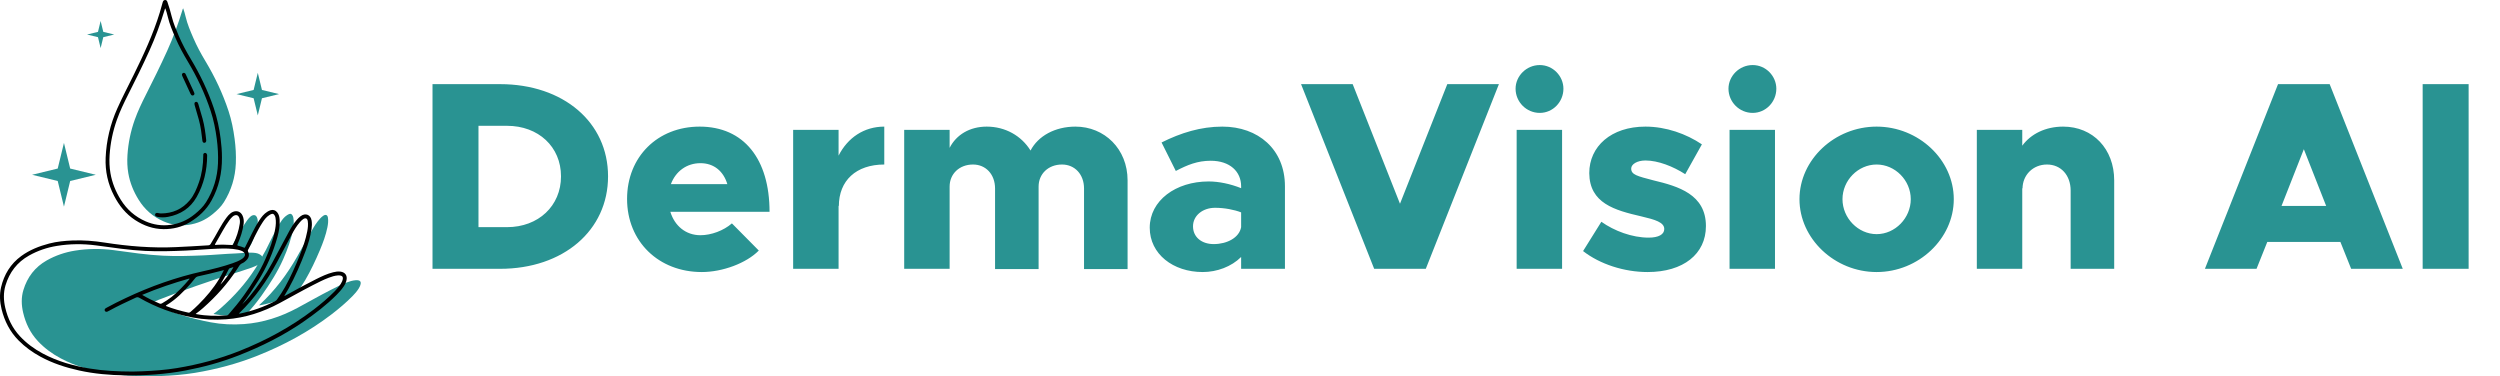 <svg width="186" height="28" viewBox="0 0 186 28" fill="none" xmlns="http://www.w3.org/2000/svg">
<path d="M19.291 22.718C19.305 22.718 19.32 22.721 19.333 22.718C20.262 22.539 21.147 22.244 21.986 21.826C22.034 21.802 22.072 21.771 22.104 21.73C22.323 21.443 22.53 21.148 22.71 20.838C23.128 20.118 23.48 19.369 23.802 18.606C24.034 18.053 24.242 17.494 24.36 16.908C24.407 16.67 24.436 16.431 24.398 16.191C24.366 15.986 24.228 15.935 24.05 16.052C23.959 16.112 23.883 16.187 23.81 16.266C23.567 16.532 23.379 16.832 23.205 17.14C22.834 17.796 22.471 18.455 22.098 19.109C21.352 20.418 20.457 21.623 19.326 22.661C19.309 22.677 19.289 22.69 19.291 22.718Z" fill="#299392"/>
<path d="M19.082 19.846C19.053 19.896 19.02 19.943 18.989 19.991C18.281 21.088 17.415 22.048 16.44 22.912C16.269 23.063 16.089 23.205 15.891 23.349C15.914 23.364 15.917 23.368 15.921 23.368C16.684 23.514 17.451 23.524 18.222 23.461C18.271 23.457 18.298 23.431 18.327 23.398C18.731 22.937 19.125 22.468 19.478 21.967C20.083 21.11 20.653 20.233 21.077 19.269C21.395 18.545 21.67 17.807 21.806 17.024C21.853 16.75 21.875 16.473 21.824 16.196C21.81 16.12 21.783 16.049 21.735 15.987C21.672 15.908 21.617 15.892 21.521 15.923C21.461 15.942 21.408 15.975 21.355 16.009C21.14 16.146 20.993 16.347 20.857 16.556C20.436 17.204 20.136 17.915 19.781 18.598C19.761 18.636 19.147 19.732 19.082 19.846Z" fill="#299392"/>
<path d="M12.164 16.468C12.751 16.724 13.364 16.815 14.001 16.731C14.682 16.64 15.286 16.372 15.816 15.936C16.135 15.674 16.439 15.396 16.659 15.042C17.21 14.159 17.504 13.195 17.546 12.155C17.571 11.546 17.536 10.941 17.456 10.337C17.364 9.634 17.228 8.941 17.005 8.266C16.576 6.966 15.997 5.736 15.292 4.563C14.957 4.005 14.646 3.435 14.388 2.836C14.164 2.318 13.942 1.8 13.811 1.248C13.761 1.039 13.705 0.831 13.628 0.618C13.584 0.671 13.581 0.721 13.568 0.766C13.252 1.796 12.882 2.804 12.437 3.786C11.935 4.892 11.396 5.98 10.848 7.064C10.543 7.666 10.252 8.275 10.025 8.91C9.722 9.761 9.54 10.641 9.483 11.543C9.454 11.993 9.47 12.443 9.546 12.888C9.668 13.6 9.937 14.255 10.318 14.867C10.768 15.592 11.382 16.127 12.164 16.468Z" fill="#299392"/>
<path d="M17.393 18.406C17.8 18.378 17.947 18.592 18.353 18.62C18.412 18.624 18.667 18.209 18.69 18.16C18.915 17.672 19.092 17.168 19.168 16.633C19.191 16.475 19.181 16.317 19.115 16.168C19.048 16.015 18.931 15.968 18.775 16.026C18.721 16.046 18.675 16.081 18.631 16.118C18.544 16.194 18.47 16.282 18.402 16.374C18.222 16.617 18.064 16.873 17.915 17.135C17.726 17.468 17.537 17.8 17.348 18.133C17.334 18.156 17.308 18.177 17.324 18.213C17.336 18.216 17.381 18.407 17.393 18.406Z" fill="#299392"/>
<path d="M26.666 20.858C26.6 20.844 26.533 20.843 26.466 20.848C26.23 20.865 26.006 20.935 25.787 21.019C25.384 21.173 25.001 21.369 24.618 21.565C23.779 21.994 22.961 22.462 22.131 22.908C20.887 23.576 19.571 24.008 18.154 24.111C17.318 24.172 16.491 24.134 15.668 23.978C14.261 23.71 12.59 23.241 11.349 22.526C11.252 22.47 14.229 21.375 16.211 20.722C16.933 20.485 17.917 20.192 18.635 19.94C18.856 19.862 19.076 19.779 19.276 19.655C19.354 19.608 19.429 19.556 19.485 19.483C19.595 19.341 19.566 19.115 19.432 19C19.384 18.959 19.235 18.855 19.034 18.825C18.538 18.751 18.038 18.838 17.541 18.856C16.733 18.885 15.928 18.966 15.12 19C14.125 19.041 13.131 19.075 12.135 19.023C11.528 18.991 10.924 18.937 10.321 18.86C9.699 18.78 9.079 18.692 8.458 18.611C7.489 18.485 6.519 18.494 5.555 18.651C4.829 18.77 4.138 19.006 3.492 19.367C2.603 19.865 2.032 20.615 1.74 21.581C1.572 22.135 1.591 22.699 1.721 23.256C1.907 24.051 2.248 24.768 2.813 25.373C3.305 25.901 3.876 26.319 4.509 26.657C5.606 27.243 6.785 27.575 8.004 27.776C9.021 27.943 10.048 27.996 11.189 28C11.361 27.995 11.643 27.99 11.925 27.979C12.786 27.945 13.645 27.88 14.495 27.741C16.095 27.478 17.651 27.063 19.16 26.462C21.132 25.677 22.98 24.68 24.667 23.388C25.215 22.968 25.74 22.525 26.225 22.033C26.396 21.859 26.556 21.674 26.688 21.467C26.76 21.353 26.816 21.231 26.836 21.097C26.855 20.966 26.796 20.887 26.666 20.858Z" fill="#299392"/>
<path d="M16.513 11.724C16.523 12.854 16.29 13.922 15.736 14.919C15.352 15.611 14.799 16.121 14.136 16.526C13.532 16.895 12.867 17.053 12.165 17.047C11.397 17.04 10.702 16.792 10.062 16.377C9.364 15.925 8.867 15.3 8.488 14.569C8.025 13.678 7.817 12.731 7.86 11.731C7.915 10.456 8.205 9.236 8.728 8.069C9.107 7.222 9.538 6.4 9.948 5.568C10.69 4.062 11.395 2.54 11.889 0.929C11.957 0.705 12.017 0.479 12.081 0.253C12.092 0.217 12.1 0.179 12.113 0.143C12.147 0.046 12.203 0.001 12.288 1.13066e-05C12.372 -0.001 12.42 0.041 12.456 0.146C12.583 0.507 12.688 0.875 12.78 1.246C12.903 1.74 13.103 2.205 13.302 2.672C13.554 3.262 13.856 3.827 14.187 4.376C14.888 5.539 15.47 6.758 15.907 8.045C16.159 8.786 16.318 9.547 16.416 10.322C16.475 10.788 16.515 11.254 16.513 11.724ZM12.3 0.619C12.255 0.671 12.253 0.721 12.239 0.766C11.924 1.796 11.553 2.804 11.108 3.786C10.607 4.892 10.068 5.981 9.519 7.064C9.215 7.666 8.923 8.275 8.697 8.911C8.394 9.761 8.212 10.641 8.154 11.544C8.126 11.993 8.142 12.443 8.218 12.888C8.34 13.6 8.609 14.255 8.989 14.867C9.44 15.591 10.053 16.127 10.835 16.468C11.423 16.724 12.036 16.815 12.673 16.731C13.353 16.64 13.958 16.372 14.488 15.936C14.807 15.674 15.11 15.396 15.331 15.042C15.882 14.159 16.176 13.195 16.218 12.155C16.242 11.546 16.207 10.941 16.128 10.337C16.036 9.634 15.9 8.941 15.677 8.266C15.248 6.966 14.669 5.736 13.964 4.563C13.629 4.005 13.318 3.435 13.06 2.836C12.836 2.318 12.614 1.8 12.483 1.248C12.433 1.039 12.377 0.832 12.3 0.619Z" fill="black"/>
<path d="M12.116 16.173C11.974 16.171 11.85 16.169 11.728 16.138C11.701 16.131 11.672 16.124 11.646 16.114C11.564 16.08 11.524 16.019 11.539 15.95C11.555 15.874 11.62 15.832 11.715 15.843C11.801 15.852 11.883 15.881 11.97 15.881C12.833 15.88 13.553 15.566 14.113 14.904C14.445 14.51 14.636 14.04 14.804 13.559C15.026 12.921 15.115 12.26 15.123 11.586C15.123 11.558 15.12 11.529 15.123 11.501C15.129 11.436 15.168 11.395 15.229 11.38C15.291 11.365 15.34 11.393 15.377 11.444C15.406 11.485 15.412 11.531 15.412 11.58C15.404 12.671 15.169 13.707 14.63 14.659C14.159 15.489 13.428 15.96 12.498 16.135C12.432 16.148 12.366 16.158 12.299 16.164C12.233 16.171 12.166 16.171 12.116 16.173Z" fill="black"/>
<path d="M15.344 10.448C15.345 10.55 15.295 10.617 15.215 10.625C15.132 10.633 15.074 10.582 15.059 10.476C15.025 10.22 14.996 9.964 14.961 9.709C14.884 9.158 14.72 8.629 14.561 8.098C14.533 8.007 14.508 7.915 14.483 7.823C14.446 7.686 14.471 7.609 14.559 7.583C14.65 7.556 14.717 7.606 14.755 7.74C14.859 8.102 14.971 8.462 15.07 8.826C15.213 9.349 15.285 9.883 15.342 10.42C15.343 10.429 15.343 10.439 15.344 10.448Z" fill="black"/>
<path d="M13.794 5.481C13.809 5.512 13.832 5.554 13.851 5.598C14.044 6.013 14.236 6.429 14.428 6.845C14.442 6.875 14.457 6.906 14.463 6.938C14.477 7.009 14.447 7.066 14.388 7.092C14.322 7.121 14.265 7.104 14.22 7.052C14.196 7.024 14.178 6.988 14.162 6.954C13.963 6.525 13.765 6.097 13.568 5.667C13.556 5.642 13.546 5.614 13.541 5.586C13.527 5.517 13.556 5.464 13.617 5.432C13.671 5.403 13.741 5.421 13.794 5.481Z" fill="black"/>
<path d="M18.018 22.646C18.217 22.465 18.392 22.264 18.563 22.058C19.201 21.29 19.757 20.466 20.234 19.59C20.663 18.805 21.079 18.013 21.503 17.225C21.668 16.917 21.854 16.622 22.083 16.355C22.168 16.257 22.258 16.166 22.362 16.087C22.728 15.812 23.121 15.971 23.186 16.424C23.215 16.633 23.209 16.845 23.177 17.054C23.091 17.609 22.933 18.145 22.736 18.67C22.375 19.629 21.966 20.566 21.474 21.466C21.39 21.621 21.294 21.771 21.205 21.923C21.189 21.95 21.158 21.971 21.172 22.024C21.237 21.988 21.299 21.956 21.36 21.922C22.075 21.524 22.792 21.132 23.524 20.767C23.931 20.565 24.34 20.368 24.785 20.258C24.962 20.215 25.141 20.184 25.325 20.208C25.679 20.253 25.852 20.497 25.78 20.846C25.743 21.023 25.662 21.179 25.562 21.326C25.41 21.549 25.232 21.748 25.042 21.938C24.285 22.697 23.438 23.343 22.558 23.949C21.057 24.983 19.437 25.785 17.743 26.448C16.461 26.95 15.141 27.312 13.79 27.567C12.317 27.846 10.83 27.946 9.334 27.927C8.175 27.912 7.022 27.815 5.886 27.564C4.883 27.343 3.913 27.028 3.006 26.534C2.41 26.21 1.867 25.818 1.387 25.334C0.737 24.679 0.337 23.892 0.119 23.007C-0.013 22.467 -0.048 21.914 0.08 21.371C0.304 20.423 0.783 19.632 1.582 19.049C2.211 18.591 2.919 18.313 3.664 18.118C4.232 17.97 4.813 17.917 5.397 17.892C6.198 17.859 6.993 17.925 7.785 18.048C9.548 18.323 11.318 18.469 13.104 18.385C13.902 18.347 14.7 18.306 15.497 18.252C15.583 18.246 15.632 18.216 15.677 18.142C15.896 17.788 16.096 17.423 16.3 17.06C16.471 16.755 16.652 16.457 16.862 16.177C16.946 16.066 17.037 15.962 17.146 15.875C17.206 15.826 17.27 15.786 17.343 15.758C17.642 15.645 17.913 15.752 18.046 16.043C18.139 16.245 18.154 16.459 18.124 16.675C18.055 17.172 17.901 17.643 17.702 18.102C17.632 18.265 17.631 18.265 17.802 18.307C17.91 18.333 18.014 18.367 18.116 18.409C18.205 18.447 18.209 18.447 18.254 18.357C18.408 18.049 18.558 17.739 18.712 17.431C18.889 17.075 19.073 16.724 19.292 16.392C19.454 16.147 19.631 15.916 19.885 15.757C19.959 15.711 20.034 15.671 20.117 15.645C20.316 15.582 20.486 15.632 20.619 15.792C20.751 15.951 20.792 16.141 20.805 16.339C20.831 16.77 20.761 17.189 20.649 17.602C20.331 18.767 19.851 19.863 19.211 20.889C18.835 21.49 18.44 22.076 18.018 22.646ZM9.861 27.644C10.032 27.639 10.314 27.634 10.596 27.623C11.457 27.588 12.316 27.524 13.167 27.385C14.766 27.122 16.322 26.707 17.832 26.106C19.803 25.321 21.651 24.323 23.338 23.032C23.886 22.612 24.412 22.169 24.896 21.677C25.068 21.503 25.227 21.318 25.359 21.111C25.432 20.997 25.488 20.875 25.507 20.741C25.526 20.61 25.468 20.53 25.337 20.502C25.272 20.488 25.205 20.486 25.137 20.491C24.901 20.509 24.678 20.579 24.459 20.663C24.056 20.816 23.673 21.013 23.29 21.209C22.451 21.638 21.633 22.106 20.803 22.551C19.558 23.22 18.243 23.652 16.825 23.755C15.989 23.816 15.162 23.778 14.339 23.622C12.932 23.354 11.604 22.87 10.362 22.155C10.265 22.099 10.194 22.103 10.099 22.146C9.431 22.455 8.763 22.764 8.117 23.12C8.071 23.145 8.025 23.172 7.976 23.19C7.902 23.216 7.836 23.189 7.802 23.129C7.769 23.069 7.782 22.997 7.842 22.949C7.876 22.923 7.915 22.904 7.953 22.883C8.408 22.63 8.877 22.401 9.348 22.178C11.195 21.303 13.111 20.625 15.108 20.181C15.85 20.017 16.588 19.836 17.307 19.584C17.528 19.506 17.747 19.423 17.948 19.299C18.026 19.251 18.1 19.199 18.157 19.126C18.267 18.985 18.254 18.866 18.12 18.751C18.072 18.71 18.018 18.68 17.96 18.657C17.875 18.622 17.788 18.597 17.699 18.579C17.207 18.477 16.709 18.482 16.212 18.5C15.404 18.529 14.599 18.61 13.791 18.643C12.796 18.685 11.802 18.719 10.807 18.667C10.2 18.635 9.595 18.581 8.992 18.503C8.371 18.424 7.751 18.335 7.13 18.255C6.16 18.129 5.191 18.138 4.227 18.296C3.5 18.414 2.809 18.649 2.164 19.011C1.274 19.509 0.703 20.259 0.411 21.225C0.244 21.779 0.262 22.343 0.392 22.9C0.578 23.695 0.919 24.412 1.484 25.017C1.977 25.545 2.547 25.963 3.181 26.301C4.277 26.887 5.456 27.219 6.675 27.419C7.693 27.587 8.72 27.64 9.861 27.644ZM14.562 23.35C14.585 23.364 14.589 23.368 14.593 23.368C15.355 23.514 16.123 23.524 16.894 23.461C16.943 23.457 16.969 23.431 16.999 23.398C17.402 22.937 17.796 22.468 18.15 21.967C18.755 21.111 19.325 20.233 19.748 19.269C20.067 18.545 20.341 17.807 20.477 17.024C20.525 16.75 20.546 16.474 20.496 16.196C20.482 16.12 20.455 16.049 20.406 15.987C20.344 15.908 20.289 15.892 20.192 15.923C20.132 15.942 20.079 15.975 20.027 16.009C19.812 16.146 19.665 16.347 19.529 16.556C19.107 17.204 18.808 17.916 18.452 18.598C18.433 18.636 18.434 18.665 18.452 18.704C18.568 18.956 18.528 19.167 18.327 19.369C18.239 19.458 18.139 19.537 18.025 19.585C17.897 19.639 17.819 19.733 17.753 19.846C17.725 19.896 17.692 19.943 17.661 19.991C16.952 21.088 16.087 22.048 15.112 22.912C14.94 23.063 14.76 23.205 14.562 23.35ZM17.791 23.335C17.805 23.335 17.819 23.337 17.833 23.334C18.762 23.146 19.647 22.834 20.486 22.394C20.534 22.369 20.572 22.336 20.603 22.292C20.823 21.99 21.029 21.68 21.21 21.352C21.628 20.593 21.98 19.803 22.301 18.999C22.534 18.417 22.742 17.827 22.86 17.209C22.907 16.958 22.936 16.706 22.898 16.453C22.865 16.237 22.728 16.183 22.55 16.307C22.459 16.37 22.383 16.449 22.31 16.533C22.067 16.812 21.879 17.129 21.704 17.454C21.334 18.145 20.97 18.84 20.598 19.529C19.852 20.909 18.957 22.18 17.826 23.274C17.809 23.29 17.789 23.304 17.791 23.335ZM16.66 20.094C16.558 20.121 16.489 20.139 16.421 20.157C15.868 20.31 15.307 20.429 14.749 20.557C14.645 20.58 14.569 20.627 14.505 20.713C14.414 20.836 14.315 20.953 14.215 21.068C13.672 21.689 13.098 22.276 12.384 22.706C12.364 22.719 12.343 22.73 12.343 22.759C12.351 22.764 12.359 22.77 12.367 22.774C12.898 22.983 13.446 23.132 14.001 23.257C14.068 23.272 14.118 23.255 14.169 23.21C14.377 23.033 14.576 22.848 14.77 22.655C15.345 22.084 15.866 21.469 16.29 20.775C16.419 20.564 16.536 20.345 16.66 20.094ZM10.575 21.94C11.009 22.195 11.434 22.4 11.87 22.584C11.934 22.611 11.985 22.608 12.045 22.573C12.293 22.429 12.536 22.276 12.761 22.097C13.246 21.712 13.671 21.265 14.07 20.794C14.084 20.778 14.108 20.763 14.082 20.722C12.901 21.06 11.735 21.449 10.575 21.94ZM15.996 18.213C16.007 18.216 16.021 18.222 16.034 18.221C16.44 18.193 16.846 18.2 17.252 18.228C17.311 18.232 17.339 18.209 17.361 18.16C17.587 17.672 17.764 17.168 17.84 16.633C17.862 16.475 17.853 16.317 17.787 16.168C17.719 16.016 17.602 15.968 17.447 16.026C17.392 16.046 17.346 16.081 17.303 16.118C17.216 16.194 17.142 16.282 17.073 16.374C16.894 16.617 16.736 16.873 16.587 17.136C16.398 17.468 16.208 17.8 16.019 18.133C16.006 18.156 15.98 18.177 15.996 18.213ZM16.397 21.169C16.639 20.961 17.295 20.078 17.368 19.871C17.272 19.902 17.182 19.931 17.093 19.959C17.052 19.971 17.032 20.003 17.015 20.038C16.823 20.421 16.621 20.799 16.397 21.169Z" fill="black"/>
<path d="M7.487 1.558L7.684 2.371L8.497 2.568L7.684 2.766L7.487 3.579L7.29 2.766L6.477 2.568L7.29 2.371L7.487 1.558Z" fill="#299392"/>
<path d="M19.18 5.418L19.489 6.692L20.762 7.001L19.489 7.31L19.18 8.584L18.87 7.31L17.597 7.001L18.87 6.692L19.18 5.418Z" fill="#299392"/>
<path d="M4.758 10.632L5.221 12.54L7.128 13.003L5.221 13.466L4.758 15.374L4.294 13.466L2.387 13.003L4.294 12.54L4.758 10.632Z" fill="#299392"/>
<path d="M32.179 20V6.26H37.199C41.919 6.26 45.239 9.1 45.239 13.12C45.239 17.14 41.919 20 37.199 20H32.179ZM35.599 16.9H37.719C40.059 16.9 41.739 15.32 41.739 13.12C41.739 10.92 40.059 9.36 37.719 9.36H35.599V16.9ZM52.114 17.5C52.914 17.5 53.834 17.16 54.454 16.62L56.454 18.64C55.534 19.58 53.754 20.24 52.214 20.24C49.014 20.24 46.654 17.98 46.654 14.8C46.654 11.66 48.934 9.42 52.054 9.42C55.334 9.42 57.254 11.82 57.254 15.76H49.874C50.194 16.8 51.014 17.5 52.114 17.5ZM52.114 12.14C51.094 12.14 50.274 12.74 49.914 13.7H54.114C53.834 12.76 53.134 12.14 52.114 12.14ZM62.39 11.58C63.07 10.24 64.29 9.42 65.79 9.42V12.24C63.69 12.24 62.41 13.44 62.41 15.34L62.39 15.3V20H59.01V9.66H62.39V11.58ZM80.012 9.42C82.172 9.42 83.892 11.08 83.892 13.42V20.02H80.652V14.02C80.652 12.98 79.972 12.24 79.012 12.24C77.992 12.24 77.272 12.94 77.272 13.88V20.02H74.032V14.02C74.032 12.98 73.352 12.24 72.392 12.24C71.372 12.24 70.652 12.94 70.652 13.88V20H67.272V9.66H70.652V11C71.152 10.02 72.152 9.42 73.412 9.42C74.792 9.42 75.992 10.1 76.672 11.2C77.232 10.12 78.492 9.42 80.012 9.42ZM90.94 9.42C93.6 9.42 95.6 11.1 95.6 13.86V20H92.34V19.12C91.62 19.84 90.54 20.24 89.48 20.24C87.28 20.24 85.54 18.9 85.54 16.94C85.54 14.92 87.48 13.5 89.92 13.5C90.68 13.5 91.54 13.68 92.34 14V13.86C92.34 12.76 91.5 11.96 90.08 11.96C89.1 11.96 88.36 12.26 87.48 12.72L86.42 10.6C87.86 9.88 89.34 9.42 90.94 9.42ZM90.3 18.16C91.3 18.16 92.2 17.68 92.34 16.9V15.8C91.82 15.6 91.1 15.46 90.4 15.46C89.48 15.46 88.76 16.04 88.76 16.84C88.76 17.64 89.4 18.16 90.3 18.16ZM107.679 6.26H111.519L106.079 20H102.239L96.799 6.26H100.639L104.159 15.16L107.679 6.26ZM114.559 8.4C113.559 8.4 112.759 7.58 112.759 6.6C112.759 5.66 113.559 4.84 114.559 4.84C115.539 4.84 116.319 5.66 116.319 6.6C116.319 7.58 115.539 8.4 114.559 8.4ZM112.839 20V9.66H116.219V20H112.839ZM122.581 20.24C120.841 20.24 119.041 19.66 117.781 18.68L119.141 16.5C120.101 17.18 121.421 17.68 122.661 17.68C123.401 17.68 123.821 17.44 123.821 17.04C123.821 16.54 123.141 16.34 122.121 16.1C120.121 15.64 118.261 15.12 118.241 12.88C118.241 10.9 119.861 9.42 122.421 9.42C123.961 9.42 125.461 9.96 126.621 10.74L125.381 12.96C124.481 12.38 123.361 11.94 122.421 11.94C121.801 11.94 121.361 12.22 121.361 12.54C121.361 13 121.801 13.1 123.021 13.42C124.861 13.86 126.921 14.46 126.921 16.82C126.921 18.9 125.241 20.24 122.581 20.24ZM130.399 8.4C129.399 8.4 128.599 7.58 128.599 6.6C128.599 5.66 129.399 4.84 130.399 4.84C131.379 4.84 132.159 5.66 132.159 6.6C132.159 7.58 131.379 8.4 130.399 8.4ZM128.679 20V9.66H132.059V20H128.679ZM139.621 20.24C136.501 20.24 133.881 17.76 133.881 14.82C133.881 11.88 136.501 9.42 139.621 9.42C142.741 9.42 145.361 11.88 145.361 14.82C145.361 17.76 142.741 20.24 139.621 20.24ZM139.621 17.42C141.001 17.42 142.161 16.22 142.161 14.82C142.161 13.42 141.001 12.24 139.621 12.24C138.241 12.24 137.081 13.42 137.081 14.82C137.081 16.22 138.241 17.42 139.621 17.42ZM153.496 9.42C155.716 9.42 157.296 11.08 157.296 13.42V20H154.056V14.18C154.056 13.04 153.336 12.24 152.296 12.24C151.256 12.24 150.476 13.02 150.476 14.04L150.456 13.98V20H147.076V9.66H150.456V10.84C151.096 9.96 152.196 9.42 153.496 9.42ZM174.926 20L174.126 18H168.686L167.886 20H164.046L169.486 6.26H173.326L178.766 20H174.926ZM169.746 15.32H173.066L171.406 11.1L169.746 15.32ZM180.246 20V6.26H183.666V20H180.246Z" fill="#299392"/>
</svg>
